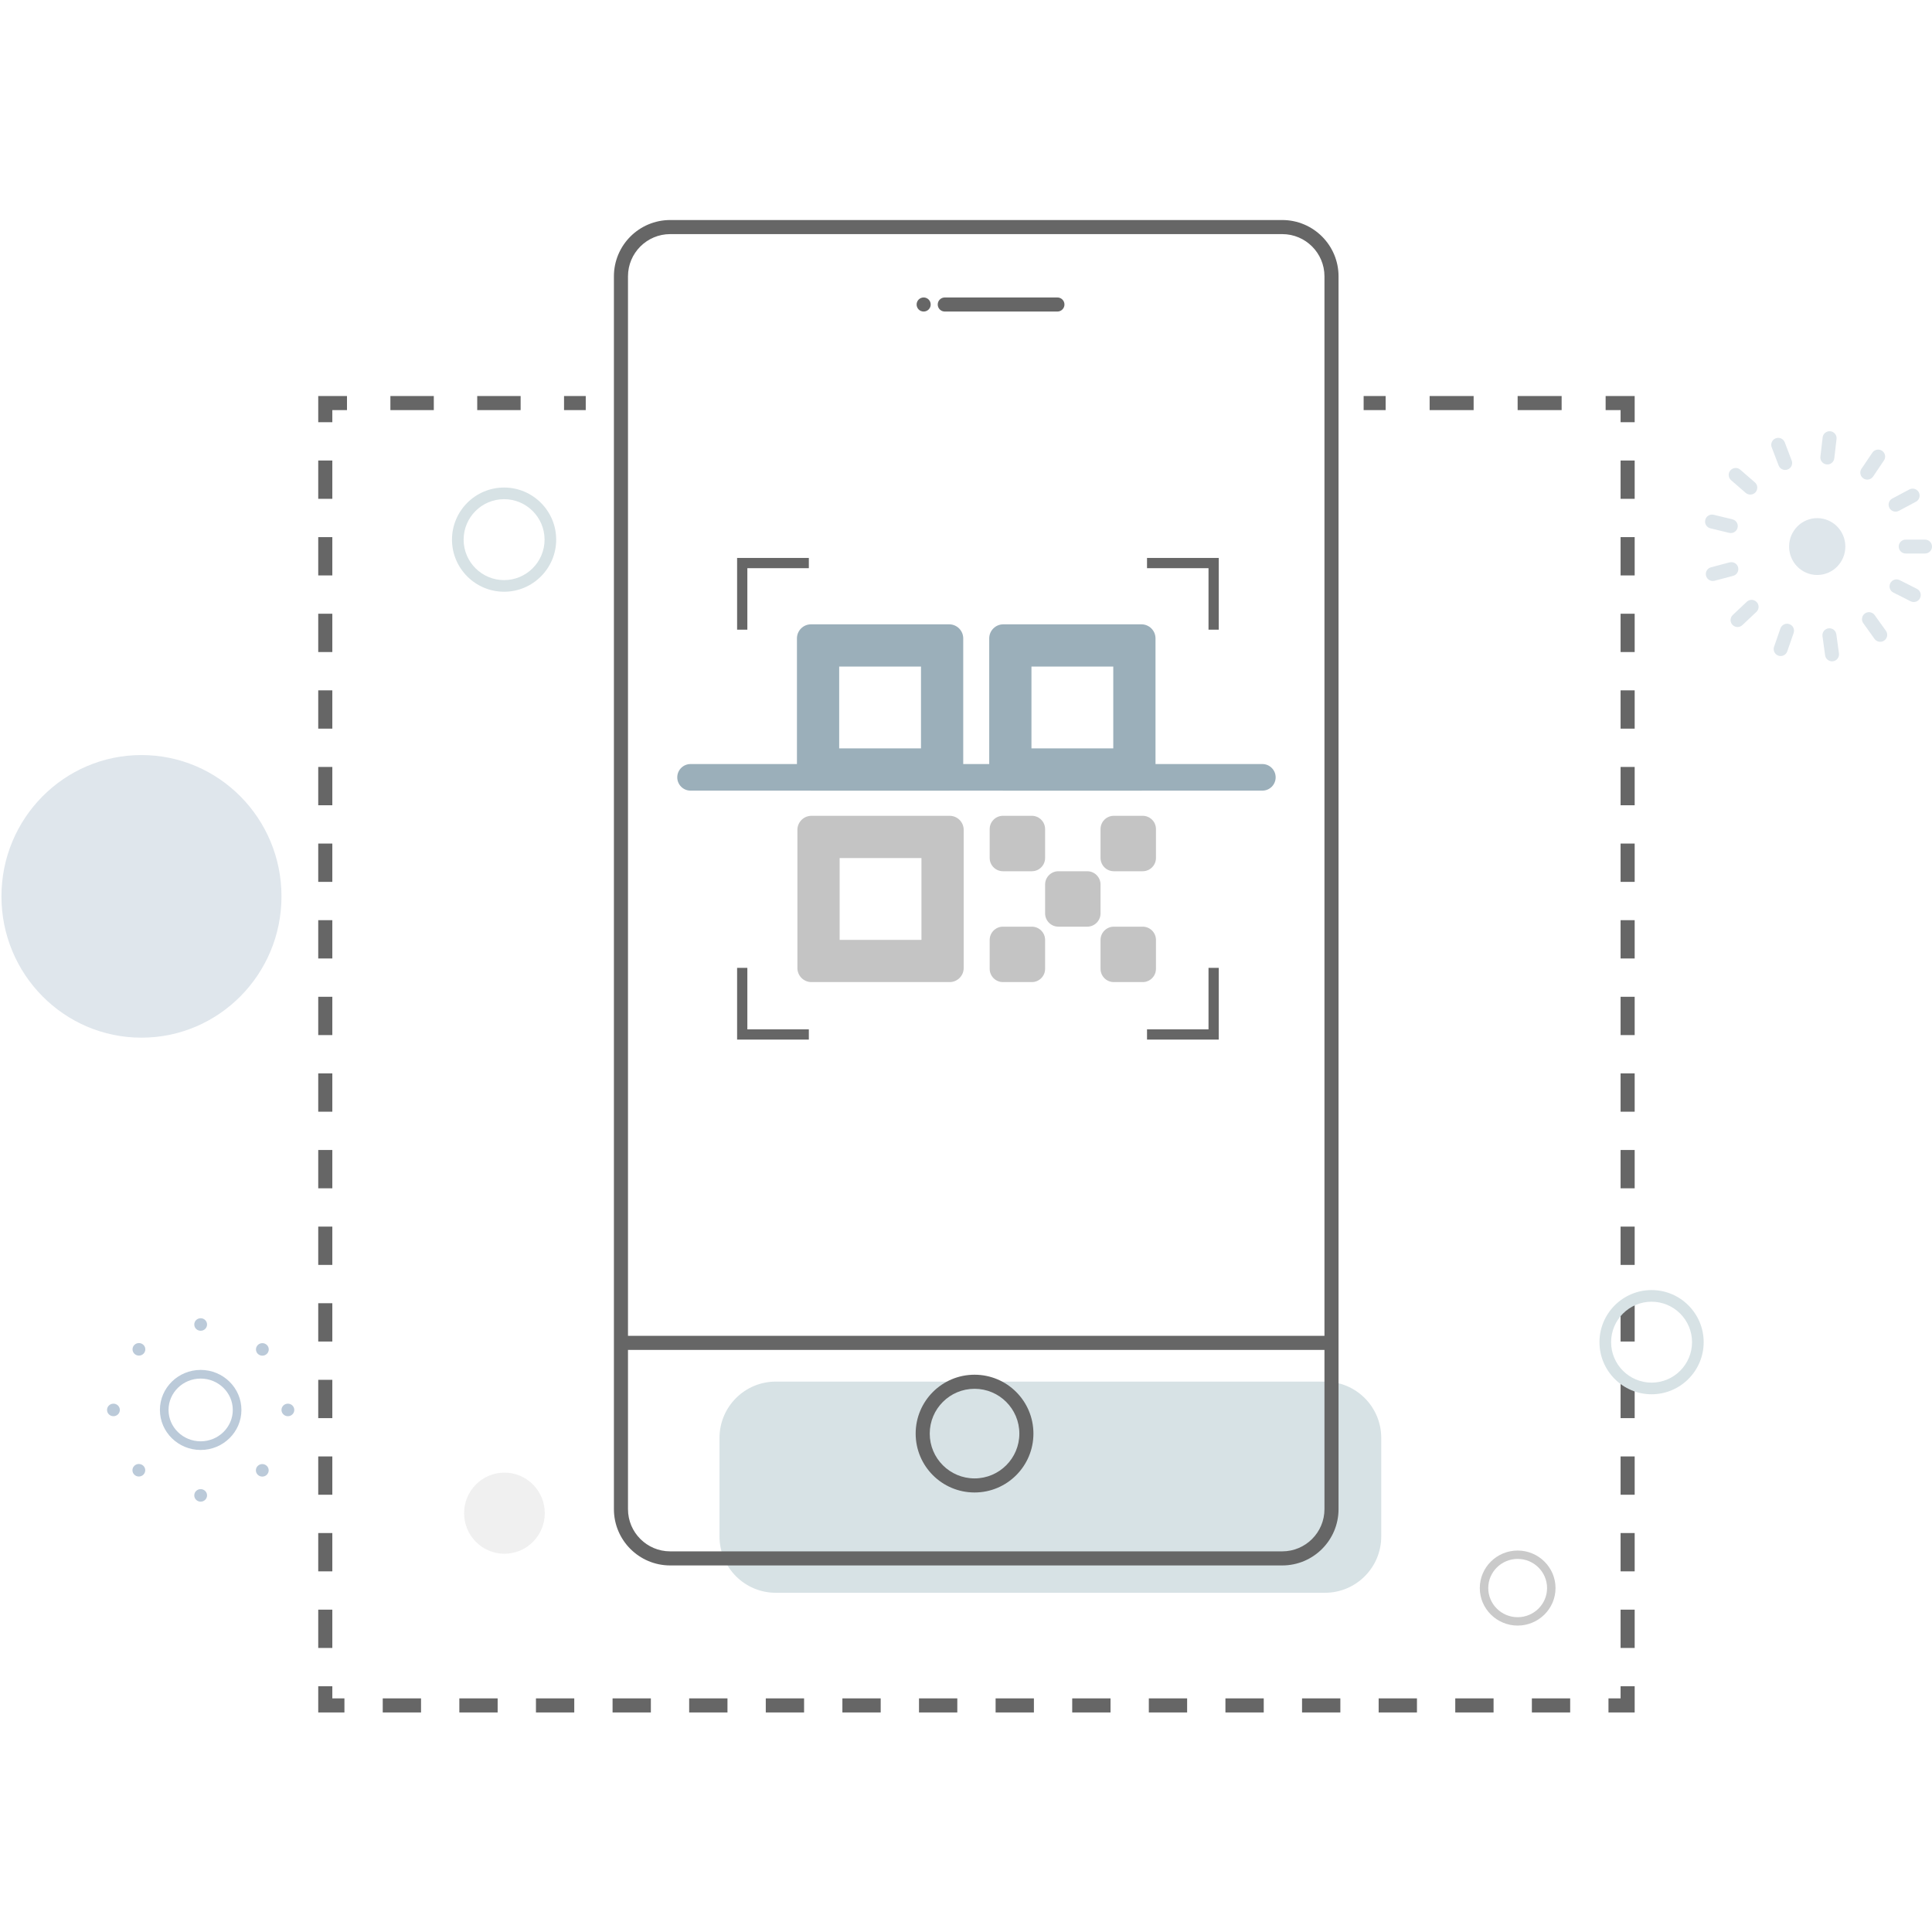 <svg width="220" height="220" viewBox="0 0 220 220" fill="none" xmlns="http://www.w3.org/2000/svg">
<path fill-rule="evenodd" clip-rule="evenodd" d="M36.238 45.096H39.512V46.699H37.842V48.078H36.238V45.096ZM44.455 45.096H49.398V46.699H44.455V45.096ZM54.342 45.096H59.285V46.699H54.342V45.096ZM64.228 45.096H66.7V46.699H64.228V45.096ZM155.28 45.096H157.785V46.699H155.28V45.096ZM162.795 45.096H167.805V46.699H162.795V45.096ZM172.816 45.096H177.826V46.699H172.816V45.096ZM182.836 45.096H186.143V48.078H184.539V46.699H182.836V45.096ZM186.143 52.44V56.802H184.539V52.44H186.143ZM36.238 56.802V52.44H37.842V56.802H36.238ZM186.143 61.163V65.525H184.539V61.163H186.143ZM36.238 65.525V61.164H37.842V65.525H36.238ZM186.143 69.887V74.249H184.539V69.887H186.143ZM36.238 74.249V69.887H37.842V74.249H36.238ZM186.143 78.611V82.972H184.539V78.611H186.143ZM36.238 82.972V78.611H37.842V82.972H36.238ZM186.143 87.334V91.696H184.539V87.334H186.143ZM36.238 91.696V87.334H37.842V91.696H36.238ZM186.143 96.058V100.42H184.539V96.058H186.143ZM36.238 100.42V96.058H37.842V100.42H36.238ZM186.143 104.782V109.143H184.539V104.782H186.143ZM36.238 109.143V104.782H37.842V109.143H36.238ZM186.143 113.505V117.867H184.539V113.505H186.143ZM36.238 117.867V113.505H37.842V117.867H36.238ZM186.143 122.229V126.591H184.539V122.229H186.143ZM36.238 126.591V122.229H37.842V126.591H36.238ZM186.143 130.952V135.314H184.539V130.952H186.143ZM36.238 135.314V130.952H37.842V135.314H36.238ZM186.143 139.676V144.038H184.539V139.676H186.143ZM36.238 144.038V139.676H37.842V144.038H36.238ZM186.143 148.399V152.761H184.539V148.399H186.143ZM36.238 152.761V148.4H37.842V152.761H36.238ZM186.143 157.123V161.485H184.539V157.123H186.143ZM36.238 161.485V157.123H37.842V161.485H36.238ZM186.143 165.847V170.208H184.539V165.847H186.143ZM36.238 170.208V165.847H37.842V170.208H36.238ZM186.143 174.57V178.932H184.539V174.57H186.143ZM36.238 178.932V174.57H37.842V178.932H36.238ZM186.143 183.294V187.656H184.539V183.294H186.143ZM36.238 187.656V183.294H37.842V187.656H36.238ZM186.143 192.017V195H183.16V193.397H184.539V192.017H186.143ZM36.238 192.017H37.842V193.397H39.221V195H36.238V192.017ZM47.944 195H43.583V193.397H47.944V195ZM56.668 195H52.306V193.397H56.668V195ZM65.392 195H61.03V193.397H65.392V195ZM74.115 195H69.754V193.397H74.115V195ZM82.839 195H78.477V193.397H82.839V195ZM91.562 195H87.201V193.397H91.562V195ZM100.286 195H95.924V193.397H100.286V195ZM109.01 195H104.648V193.397H109.01V195ZM117.733 195H113.371V193.397H117.733V195ZM126.457 195H122.095V193.397H126.457V195ZM135.18 195H130.819V193.397H135.18V195ZM143.904 195H139.542V193.397H143.904V195ZM152.628 195H148.266V193.397H152.628V195ZM161.351 195H156.989V193.397H161.351V195ZM170.075 195H165.713V193.397H170.075V195ZM178.798 195H174.437V193.397H178.798V195Z" fill="#666666"/>
<path d="M168.507 180.835C168.507 178.479 170.441 176.563 172.818 176.563C175.196 176.563 177.13 178.479 177.13 180.835C177.13 183.19 175.195 185.107 172.818 185.107C170.441 185.107 168.507 183.19 168.507 180.835ZM176.167 180.835C176.167 179.005 174.665 177.516 172.818 177.516C170.972 177.516 169.469 179.005 169.469 180.835C169.469 182.664 170.972 184.153 172.818 184.153C174.665 184.153 176.167 182.664 176.167 180.835Z" fill="#CACACA"/>
<path opacity="0.3" d="M52.847 172.309C52.847 169.758 54.904 167.69 57.441 167.69C59.977 167.69 62.034 169.758 62.034 172.309C62.034 174.859 59.977 176.927 57.441 176.927C54.904 176.927 52.847 174.859 52.847 172.309Z" fill="#CCCCCC"/>
<path d="M18.209 160.552C18.209 163.066 20.291 165.11 22.85 165.11C25.409 165.11 27.491 163.066 27.491 160.552C27.491 158.039 25.409 155.994 22.85 155.994C20.291 155.994 18.209 158.039 18.209 160.552ZM26.508 160.552C26.508 162.522 24.867 164.124 22.85 164.124C20.833 164.124 19.192 162.522 19.192 160.552C19.192 158.583 20.833 156.981 22.85 156.981C24.867 156.981 26.508 158.583 26.508 160.552Z" fill="#BBCAD9"/>
<path d="M12.189 160.552C12.189 160.158 12.515 159.838 12.918 159.838C13.32 159.838 13.646 160.158 13.646 160.552C13.646 160.946 13.32 161.266 12.918 161.266C12.515 161.266 12.189 160.946 12.189 160.552Z" fill="#BBCAD9"/>
<path d="M15.305 153.146C15.589 152.867 16.05 152.867 16.335 153.146C16.619 153.425 16.619 153.876 16.335 154.155C16.051 154.434 15.589 154.434 15.305 154.155C15.021 153.876 15.021 153.425 15.305 153.146Z" fill="#BBCAD9"/>
<path d="M22.122 150.822C22.122 150.428 22.448 150.109 22.85 150.109C23.252 150.109 23.578 150.428 23.578 150.822C23.578 151.217 23.252 151.536 22.85 151.536C22.448 151.536 22.122 151.216 22.122 150.822Z" fill="#BBCAD9"/>
<path d="M29.361 153.155C29.645 152.877 30.107 152.877 30.391 153.155C30.676 153.434 30.676 153.886 30.391 154.165C30.107 154.443 29.646 154.443 29.361 154.165C29.077 153.886 29.077 153.434 29.361 153.155Z" fill="#BBCAD9"/>
<path d="M32.054 160.552C32.054 160.158 32.381 159.838 32.783 159.838C33.185 159.838 33.511 160.158 33.511 160.552C33.511 160.946 33.185 161.266 32.783 161.266C32.381 161.266 32.054 160.946 32.054 160.552Z" fill="#BBCAD9"/>
<path d="M29.352 166.925C29.636 166.646 30.097 166.646 30.382 166.925C30.666 167.203 30.666 167.655 30.382 167.934C30.098 168.212 29.636 168.212 29.352 167.934C29.067 167.655 29.067 167.203 29.352 166.925Z" fill="#BBCAD9"/>
<path d="M22.122 170.282C22.122 169.888 22.448 169.568 22.85 169.568C23.252 169.568 23.578 169.888 23.578 170.282C23.578 170.676 23.252 170.996 22.85 170.996C22.448 170.996 22.122 170.676 22.122 170.282Z" fill="#BBCAD9"/>
<path d="M15.296 166.915C15.58 166.636 16.041 166.636 16.326 166.915C16.61 167.194 16.61 167.645 16.326 167.924C16.041 168.203 15.58 168.203 15.296 167.924C15.011 167.645 15.011 167.194 15.296 166.915Z" fill="#BBCAD9"/>
<path d="M51.469 61.449C51.469 64.721 54.13 67.382 57.402 67.382C60.673 67.382 63.334 64.721 63.334 61.449C63.334 58.178 60.673 55.517 57.402 55.517C54.13 55.517 51.469 58.178 51.469 61.449ZM62.01 61.449C62.01 63.99 59.942 66.058 57.402 66.058C54.861 66.058 52.794 63.99 52.794 61.449C52.794 58.909 54.861 56.841 57.402 56.841C59.942 56.841 62.01 58.909 62.01 61.449Z" fill="#D7E2E5"/>
<path d="M182.134 152.835C182.134 156.106 184.796 158.768 188.067 158.768C191.338 158.768 194 156.106 194 152.835C194 149.564 191.338 146.902 188.067 146.902C184.796 146.902 182.134 149.564 182.134 152.835ZM192.675 152.835C192.675 155.376 190.608 157.443 188.067 157.443C185.526 157.443 183.459 155.376 183.459 152.835C183.459 150.294 185.526 148.227 188.067 148.227C190.608 148.227 192.675 150.294 192.675 152.835Z" fill="#D7E2E5"/>
<g opacity="0.5">
<g opacity="0.7">
<path opacity="0.7" d="M203.728 62.237C203.728 60.45 205.162 59.001 206.93 59.001C208.699 59.001 210.132 60.45 210.132 62.237C210.132 64.025 208.699 65.474 206.93 65.474C205.162 65.474 203.728 64.025 203.728 62.237Z" fill="#7B9AB0"/>
</g>
</g>
<g opacity="0.5">
<path opacity="0.5" d="M216.211 62.238C216.211 62.675 216.568 63.029 217.006 63.029L219.205 63.029C219.644 63.029 220 62.675 220 62.238C220 61.8 219.644 61.446 219.205 61.446L217.006 61.446C216.568 61.446 216.211 61.8 216.211 62.238Z" fill="#7B9AB0"/>
</g>
<g opacity="0.5">
<path opacity="0.5" d="M215.059 57.47C215.059 57.596 215.089 57.724 215.152 57.843C215.359 58.228 215.841 58.373 216.228 58.167L218.171 57.132C218.559 56.925 218.704 56.445 218.497 56.06C218.29 55.674 217.808 55.529 217.421 55.735L215.478 56.771C215.211 56.914 215.059 57.187 215.059 57.47Z" fill="#7B9AB0"/>
</g>
<g opacity="0.5">
<path opacity="0.5" d="M211.835 53.822C211.835 54.077 211.959 54.327 212.187 54.48C212.551 54.724 213.045 54.627 213.29 54.265L214.528 52.431C214.772 52.067 214.677 51.576 214.312 51.332C213.948 51.088 213.454 51.184 213.209 51.547L211.971 53.381C211.879 53.517 211.835 53.67 211.835 53.822Z" fill="#7B9AB0"/>
</g>
<g opacity="0.5">
<path opacity="0.5" d="M207.288 52.098C207.288 52.494 207.586 52.836 207.991 52.883C208.428 52.934 208.822 52.622 208.873 52.188L209.129 49.987C209.183 49.555 208.867 49.16 208.431 49.109C207.995 49.059 207.6 49.37 207.55 49.804L207.293 52.005C207.289 52.036 207.288 52.067 207.288 52.098Z" fill="#7B9AB0"/>
</g>
<g opacity="0.5">
<path opacity="0.5" d="M201.694 50.651C201.694 50.745 201.711 50.84 201.746 50.932L202.536 53.004C202.692 53.413 203.151 53.618 203.561 53.463C203.972 53.307 204.176 52.849 204.023 52.441L203.233 50.37C203.077 49.961 202.617 49.756 202.207 49.911C201.89 50.031 201.694 50.332 201.694 50.651Z" fill="#7B9AB0"/>
</g>
<g opacity="0.5">
<path opacity="0.5" d="M196.849 54.081C196.849 54.303 196.941 54.522 197.121 54.679L198.786 56.124C199.118 56.412 199.62 56.377 199.908 56.048C200.197 55.718 200.162 55.218 199.832 54.931L198.166 53.485C197.835 53.198 197.333 53.232 197.045 53.562C196.913 53.712 196.849 53.897 196.849 54.081Z" fill="#7B9AB0"/>
</g>
<g opacity="0.5">
<path opacity="0.5" d="M194.159 59.39C194.159 59.746 194.402 60.071 194.765 60.159L196.9 60.676C197.326 60.78 197.757 60.519 197.861 60.094C197.962 59.67 197.703 59.241 197.276 59.138L195.142 58.62C194.715 58.516 194.285 58.777 194.181 59.202C194.166 59.265 194.159 59.328 194.159 59.39Z" fill="#7B9AB0"/>
</g>
<g opacity="0.5">
<path opacity="0.5" d="M194.244 65.365C194.244 65.433 194.252 65.502 194.271 65.57C194.384 65.992 194.82 66.243 195.243 66.131L197.357 65.57C197.781 65.458 198.033 65.023 197.92 64.601C197.807 64.179 197.371 63.928 196.948 64.04L194.834 64.601C194.479 64.695 194.244 65.015 194.244 65.365Z" fill="#7B9AB0"/>
</g>
<g opacity="0.5">
<path opacity="0.5" d="M197.062 70.609C197.062 70.805 197.134 71 197.28 71.153C197.582 71.471 198.085 71.485 198.404 71.184L200.005 69.674C200.324 69.372 200.337 68.872 200.035 68.555C199.733 68.237 199.23 68.223 198.912 68.524L197.31 70.034C197.146 70.19 197.062 70.399 197.062 70.609Z" fill="#7B9AB0"/>
</g>
<g opacity="0.5">
<path opacity="0.5" d="M201.972 73.91C201.972 74.238 202.179 74.545 202.507 74.659C202.922 74.801 203.375 74.582 203.519 74.169L204.245 72.076C204.387 71.662 204.168 71.212 203.753 71.069C203.338 70.926 202.885 71.145 202.742 71.559L202.016 73.651C201.986 73.737 201.972 73.824 201.972 73.91Z" fill="#7B9AB0"/>
</g>
<g opacity="0.5">
<path opacity="0.5" d="M207.523 72.334C207.523 72.37 207.525 72.406 207.53 72.442L207.829 74.621C207.888 75.055 208.29 75.358 208.724 75.299C209.16 75.24 209.465 74.837 209.405 74.407L209.106 72.228C209.046 71.794 208.645 71.491 208.21 71.55C207.812 71.605 207.523 71.944 207.523 72.334Z" fill="#7B9AB0"/>
</g>
<g opacity="0.5">
<path opacity="0.5" d="M212.027 70.502C212.027 70.661 212.075 70.821 212.175 70.96L213.456 72.751C213.711 73.107 214.207 73.19 214.564 72.936C214.922 72.683 215.006 72.189 214.751 71.832L213.47 70.042C213.215 69.686 212.718 69.603 212.361 69.856C212.143 70.011 212.027 70.254 212.027 70.502Z" fill="#7B9AB0"/>
</g>
<g opacity="0.5">
<path opacity="0.5" d="M215.166 66.767C215.166 67.056 215.325 67.335 215.601 67.474L217.565 68.467C217.957 68.665 218.435 68.509 218.633 68.119C218.833 67.728 218.676 67.252 218.284 67.055L216.32 66.062C215.929 65.864 215.45 66.02 215.252 66.41C215.193 66.525 215.166 66.647 215.166 66.767Z" fill="#7B9AB0"/>
</g>
<path d="M81.931 163.737C81.931 160.195 84.802 157.324 88.344 157.324H150.871C154.413 157.324 157.284 160.195 157.284 163.737V174.959C157.284 178.501 154.413 181.372 150.871 181.372H88.344C84.802 181.372 81.931 178.501 81.931 174.959V163.737Z" fill="#D7E2E5"/>
<path fill-rule="evenodd" clip-rule="evenodd" d="M76.32 26.658C73.663 26.658 71.51 28.812 71.51 31.468V171.846C71.51 174.503 73.663 176.656 76.32 176.656H146.009C148.666 176.656 150.819 174.503 150.819 171.846V31.468C150.819 28.812 148.666 26.658 146.009 26.658H76.32ZM69.907 31.468C69.907 27.926 72.778 25.055 76.32 25.055H146.009C149.551 25.055 152.422 27.926 152.422 31.468V171.846C152.422 175.388 149.551 178.259 146.009 178.259H76.32C72.778 178.259 69.907 175.388 69.907 171.846V31.468Z" fill="#666666"/>
<path fill-rule="evenodd" clip-rule="evenodd" d="M110.973 168.348C113.791 168.348 116.075 166.064 116.075 163.246C116.075 160.429 113.791 158.145 110.973 158.145C108.156 158.145 105.871 160.429 105.871 163.246C105.871 166.064 108.156 168.348 110.973 168.348ZM110.973 169.951C114.676 169.951 117.678 166.949 117.678 163.246C117.678 159.543 114.676 156.541 110.973 156.541C107.27 156.541 104.268 159.543 104.268 163.246C104.268 166.949 107.27 169.951 110.973 169.951Z" fill="#666666"/>
<path fill-rule="evenodd" clip-rule="evenodd" d="M92.104 63.533H83.935V71.702H85.102V64.7H92.104V63.533ZM130.613 64.7V63.533H138.782V71.702H137.615V64.7H130.613ZM130.613 117.213H137.615V110.211H138.782V118.38H130.613V117.213ZM85.102 110.211V117.213H92.104V118.38H83.935V110.211H85.102Z" fill="#666666"/>
<path fill-rule="evenodd" clip-rule="evenodd" d="M117.454 85.22V75.903H126.77V85.22H117.454ZM112.644 72.697C112.644 71.811 113.362 71.093 114.247 71.093H129.977C130.862 71.093 131.58 71.811 131.58 72.697V88.426C131.58 89.312 130.862 90.029 129.977 90.029H114.247C113.362 90.029 112.644 89.312 112.644 88.426V72.697ZM95.559 85.22V75.903H104.875V85.22H95.559ZM90.749 72.697C90.749 71.811 91.467 71.093 92.352 71.093H108.082C108.967 71.093 109.685 71.811 109.685 72.697V88.426C109.685 89.312 108.967 90.029 108.082 90.029H92.352C91.467 90.029 90.749 89.312 90.749 88.426V72.697Z" fill="#9BAFBA"/>
<path d="M77.121 88.517C77.121 87.681 77.799 87.003 78.635 87.003H143.746C144.582 87.003 145.26 87.681 145.26 88.517V88.517C145.26 89.353 144.582 90.031 143.746 90.031H78.635C77.799 90.031 77.121 89.353 77.121 88.517V88.517Z" fill="#9BAFBA"/>
<path fill-rule="evenodd" clip-rule="evenodd" d="M95.611 97.707V107.023H104.927V97.707H95.611ZM92.404 92.897C91.519 92.897 90.801 93.615 90.801 94.5V110.23C90.801 111.115 91.519 111.833 92.404 111.833H108.134C109.019 111.833 109.737 111.115 109.737 110.23V94.5C109.737 93.615 109.019 92.897 108.134 92.897H92.404Z" fill="#C4C4C4"/>
<path d="M112.696 94.411C112.696 93.575 113.374 92.897 114.21 92.897H117.494C118.33 92.897 119.008 93.575 119.008 94.411V97.695C119.008 98.531 118.33 99.209 117.494 99.209H114.21C113.374 99.209 112.696 98.531 112.696 97.695V94.411Z" fill="#C4C4C4"/>
<path d="M119.008 100.723C119.008 99.887 119.686 99.209 120.522 99.209H123.806C124.642 99.209 125.32 99.887 125.32 100.723V104.007C125.32 104.843 124.642 105.521 123.806 105.521H120.522C119.686 105.521 119.008 104.843 119.008 104.007V100.723Z" fill="#C4C4C4"/>
<path d="M125.32 107.035C125.32 106.199 125.998 105.521 126.834 105.521H130.118C130.954 105.521 131.632 106.199 131.632 107.035V110.319C131.632 111.155 130.954 111.833 130.118 111.833H126.834C125.998 111.833 125.32 111.155 125.32 110.319V107.035Z" fill="#C4C4C4"/>
<path d="M125.32 94.411C125.32 93.575 125.998 92.897 126.834 92.897H130.118C130.954 92.897 131.632 93.575 131.632 94.411V97.695C131.632 98.531 130.954 99.209 130.118 99.209H126.834C125.998 99.209 125.32 98.531 125.32 97.695V94.411Z" fill="#C4C4C4"/>
<path d="M112.696 107.035C112.696 106.199 113.374 105.521 114.21 105.521H117.494C118.33 105.521 119.008 106.199 119.008 107.035V110.319C119.008 111.155 118.33 111.833 117.494 111.833H114.21C113.374 111.833 112.696 111.155 112.696 110.319V107.035Z" fill="#C4C4C4"/>
<path d="M106.781 34.675C106.781 34.232 107.14 33.873 107.583 33.873H120.409C120.852 33.873 121.211 34.232 121.211 34.675V34.675C121.211 35.117 120.852 35.476 120.409 35.476H107.583C107.14 35.476 106.781 35.117 106.781 34.675V34.675Z" fill="#666666"/>
<path d="M104.377 34.675C104.377 34.232 104.735 33.873 105.178 33.873V33.873C105.621 33.873 105.98 34.232 105.98 34.675V34.675C105.98 35.117 105.621 35.476 105.178 35.476V35.476C104.735 35.476 104.377 35.117 104.377 34.675V34.675Z" fill="#666666"/>
<path fill-rule="evenodd" clip-rule="evenodd" d="M151.673 153.716H70.708V152.113H151.673V153.716Z" fill="#666666"/>
<path d="M32.053 102.07C32.053 93.183 24.915 85.979 16.109 85.979C7.303 85.979 0.165 93.183 0.165 102.07C0.165 110.956 7.303 118.161 16.109 118.161C24.915 118.161 32.053 110.956 32.053 102.07Z" fill="#DFE6EC"/>
</svg>
